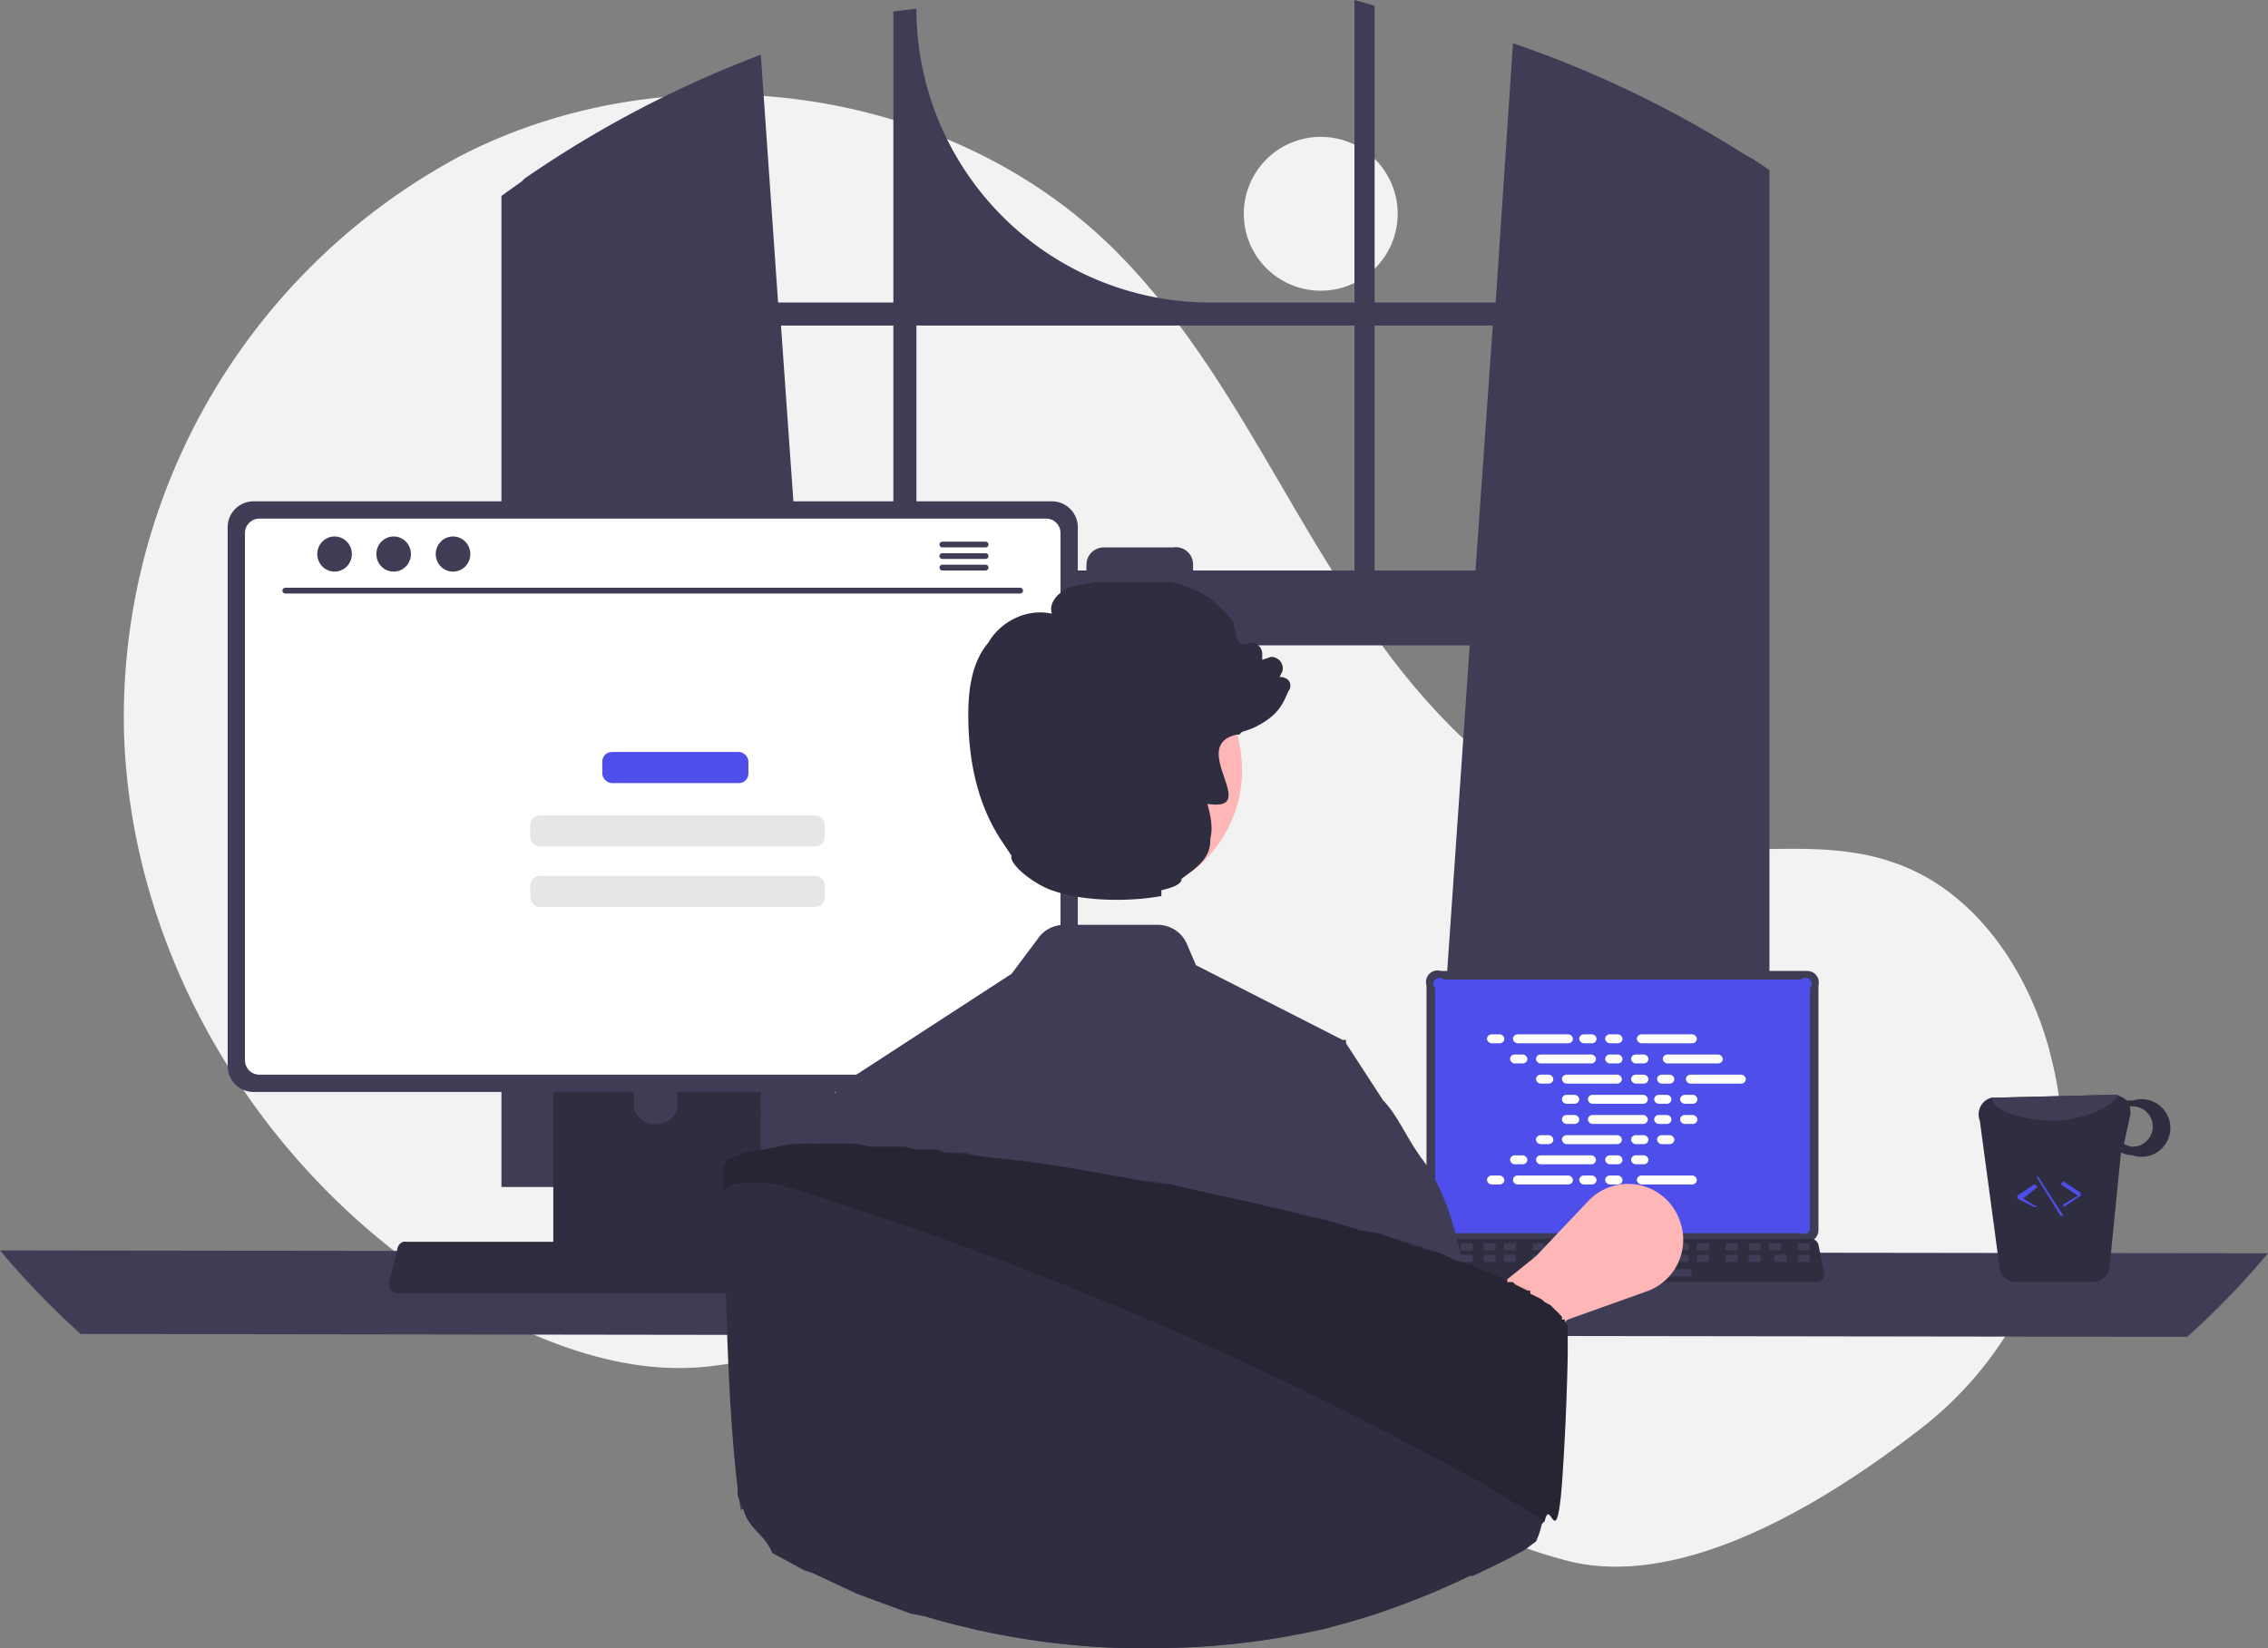 <svg xmlns="http://www.w3.org/2000/svg" data-name="Layer 1" viewBox="0 0 787 572"><rect x="0" y="0" width="787" height="572" fill="#808080" stroke="none"/><circle cx="458.3" cy="74.2" r="26.7" fill="#f2f2f2"/><path fill="#f2f2f2" d="M665 497c40-30 59-81 47-129l-1-4c-8-29-27-56-55-65-24-8-50-2-75-5-49-6-87-46-113-87-27-41-47-87-83-122-58-56-153-68-225-31A221 221 0 0 0 43 253c2 81 50 158 120 199 26 15 56 26 85 22 26-3 49-17 74-21 41-6 80 12 115 33s68 46 108 56c38 9 85-18 120-45Z"/><path fill="#3f3d56" d="m608 55-2-1a380 380 0 0 0-81-39l-6 90h-42V2l-7-2v105h-50A102 102 0 0 1 318 3l-8 1v101h-40l-6-86a381 381 0 0 0-82 43l-1 1-7 5v344h118l-2-29-11-159h231l-11 159-2 29h117V59l-6-4ZM310 198h-33l-6-85h39Zm160 0h-56v-2a6 6 0 0 0-7-6h-24a6 6 0 0 0-6 6v2h-59v-85h152Zm7 0v-85h41l-6 85ZM0 434a289 289 0 0 0 28 29l731 1a289 289 0 0 0 28-29Z"/><path fill="#3f3d56" d="M495 342v85a4 4 0 0 0 5 4h127a4 4 0 0 0 4-4v-85a4 4 0 0 0-4-5H500a4 4 0 0 0-5 5Z"/><path fill="#4E4FEB" d="M498 343v83a2 2 0 0 0 3 2h124a2 2 0 0 0 3-2v-83a2 2 0 0 0-3-3H501a2 2 0 0 0-3 3Z"/><path fill="#2f2e41" d="M493 444a2 2 0 0 0 2 1h136a3 3 0 0 0 2-3l-2-10a3 3 0 0 0-2-2H497a2 2 0 0 0-1 0 3 3 0 0 0-2 2l-2 10a3 3 0 0 0 1 2Z"/><rect width="4.2" height="2.5" x="830" y="596" fill="#3f3d56" rx=".5" transform="rotate(-180 729 515)"/><rect width="4.2" height="2.5" x="822" y="596" fill="#3f3d56" rx=".5" transform="rotate(-180 720 515)"/><rect width="4.2" height="2.5" x="813" y="596" fill="#3f3d56" rx=".5" transform="rotate(-180 712 515)"/><rect width="4.2" height="2.5" x="805" y="596" fill="#3f3d56" rx=".5" transform="rotate(-180 704 515)"/><rect width="4.2" height="2.5" x="797" y="596" fill="#3f3d56" rx=".5" transform="rotate(-180 695 515)"/><rect width="4.2" height="2.5" x="788" y="596" fill="#3f3d56" rx=".5" transform="rotate(-180 687 515)"/><rect width="4.2" height="2.5" x="780" y="596" fill="#3f3d56" rx=".5" transform="rotate(-180 679 515)"/><rect width="4.2" height="2.5" x="771" y="596" fill="#3f3d56" rx=".5" transform="rotate(-180 670 515)"/><rect width="4.2" height="2.5" x="763" y="596" fill="#3f3d56" rx=".5" transform="rotate(-180 662 515)"/><rect width="4.2" height="2.5" x="755" y="596" fill="#3f3d56" rx=".5" transform="rotate(-180 653 515)"/><rect width="4.2" height="2.5" x="746" y="596" fill="#3f3d56" rx=".5" transform="rotate(-180 645 515)"/><rect width="4.2" height="2.5" x="738" y="596" fill="#3f3d56" rx=".5" transform="rotate(-180 637 515)"/><rect width="4.2" height="2.5" x="730" y="596" fill="#3f3d56" rx=".5" transform="rotate(-180 628 515)"/><rect width="4.2" height="2.5" x="721" y="596" fill="#3f3d56" rx=".5" transform="rotate(-180 620 515)"/><rect width="4.2" height="2.5" x="713" y="596" fill="#3f3d56" rx=".5" transform="rotate(-180 612 515)"/><rect width="4.2" height="2.5" x="704" y="596" fill="#3f3d56" rx=".5" transform="rotate(-180 603 515)"/><rect width="4.2" height="2.5" x="830" y="600" fill="#3f3d56" rx=".5" transform="rotate(-180 729 519)"/><rect width="4.2" height="2.5" x="822" y="600" fill="#3f3d56" rx=".5" transform="rotate(-180 721 519)"/><rect width="4.2" height="2.5" x="813" y="600" fill="#3f3d56" rx=".5" transform="rotate(-180 712 519)"/><rect width="4.2" height="2.5" x="805" y="600" fill="#3f3d56" rx=".5" transform="rotate(-180 704 519)"/><rect width="4.2" height="2.5" x="797" y="600" fill="#3f3d56" rx=".5" transform="rotate(-180 695 519)"/><rect width="4.2" height="2.5" x="788" y="600" fill="#3f3d56" rx=".5" transform="rotate(-180 687 519)"/><rect width="4.2" height="2.5" x="780" y="600" fill="#3f3d56" rx=".5" transform="rotate(-180 679 519)"/><rect width="4.2" height="2.5" x="772" y="600" fill="#3f3d56" rx=".5" transform="rotate(-180 670 519)"/><rect width="4.2" height="2.5" x="763" y="600" fill="#3f3d56" rx=".5" transform="rotate(-180 662 519)"/><rect width="4.2" height="2.5" x="755" y="600" fill="#3f3d56" rx=".5" transform="rotate(-180 654 519)"/><rect width="4.2" height="2.5" x="746" y="600" fill="#3f3d56" rx=".5" transform="rotate(-180 645 519)"/><rect width="4.2" height="2.5" x="738" y="600" fill="#3f3d56" rx=".5" transform="rotate(-180 637 519)"/><rect width="4.2" height="2.5" x="730" y="600" fill="#3f3d56" rx=".5" transform="rotate(-180 628 519)"/><rect width="4.2" height="2.5" x="721" y="600" fill="#3f3d56" rx=".5" transform="rotate(-180 620 519)"/><rect width="4.2" height="2.5" x="713" y="600" fill="#3f3d56" rx=".5" transform="rotate(-180 612 519)"/><rect width="4.2" height="2.5" x="705" y="600" fill="#3f3d56" rx=".5" transform="rotate(-180 603 519)"/><rect width="33.5" height="2.5" x="761" y="605" fill="#3f3d56" rx=".5" transform="rotate(-180 674 524)"/><rect width="6" height="3.1" x="516" y="359" fill="#fff" rx="1.6"/><rect width="6" height="3.1" x="548" y="359" fill="#fff" rx="1.6"/><rect width="6" height="3.1" x="557" y="359" fill="#fff" rx="1.6"/><rect width="20.8" height="3.1" x="525" y="359" fill="#fff" rx="1.6"/><rect width="20.8" height="3.1" x="568" y="359" fill="#fff" rx="1.6"/><rect width="6" height="3.1" x="524" y="366" fill="#fff" rx="1.6"/><rect width="6" height="3.1" x="557" y="366" fill="#fff" rx="1.6"/><rect width="6" height="3.1" x="566" y="366" fill="#fff" rx="1.6"/><rect width="20.8" height="3.1" x="533" y="366" fill="#fff" rx="1.6"/><rect width="20.8" height="3.1" x="577" y="366" fill="#fff" rx="1.6"/><rect width="6" height="3.1" x="533" y="373" fill="#fff" rx="1.6"/><rect width="6" height="3.1" x="566" y="373" fill="#fff" rx="1.6"/><rect width="6" height="3.1" x="575" y="373" fill="#fff" rx="1.6"/><rect width="20.8" height="3.1" x="542" y="373" fill="#fff" rx="1.6"/><rect width="20.8" height="3.1" x="585" y="373" fill="#fff" rx="1.6"/><rect width="6" height="3.1" x="542" y="380" fill="#fff" rx="1.6"/><rect width="6" height="3.1" x="574" y="380" fill="#fff" rx="1.6"/><rect width="6" height="3.1" x="583" y="380" fill="#fff" rx="1.6"/><rect width="20.8" height="3.1" x="551" y="380" fill="#fff" rx="1.6"/><rect width="6" height="3.1" x="548" y="408" fill="#fff" rx="1.6"/><rect width="6" height="3.1" x="557" y="408" fill="#fff" rx="1.6"/><rect width="20.8" height="3.1" x="568" y="408" fill="#fff" rx="1.6"/><rect width="6" height="3.1" x="516" y="408" fill="#fff" rx="1.6"/><rect width="20.8" height="3.1" x="525" y="408" fill="#fff" rx="1.6"/><rect width="6" height="3.1" x="524" y="401" fill="#fff" rx="1.6"/><rect width="6" height="3.1" x="557" y="401" fill="#fff" rx="1.6"/><rect width="6" height="3.1" x="566" y="401" fill="#fff" rx="1.6"/><rect width="20.8" height="3.1" x="533" y="401" fill="#fff" rx="1.6"/><rect width="6" height="3.1" x="533" y="394" fill="#fff" rx="1.6"/><rect width="6" height="3.1" x="566" y="394" fill="#fff" rx="1.6"/><rect width="6" height="3.1" x="575" y="394" fill="#fff" rx="1.6"/><rect width="20.8" height="3.1" x="542" y="394" fill="#fff" rx="1.6"/><rect width="6" height="3.1" x="542" y="387" fill="#fff" rx="1.6"/><rect width="6" height="3.1" x="574" y="387" fill="#fff" rx="1.6"/><rect width="6" height="3.1" x="583" y="387" fill="#fff" rx="1.6"/><rect width="20.8" height="3.1" x="551" y="387" fill="#fff" rx="1.6"/><path fill="#ffb6b6" d="m505 490-13-21 41-33 18-19a19 19 0 0 1 32 7 19 19 0 0 1-11 24l-28 10Z"/><path fill="#2f2e41" d="M192 337v103h72V337a3 3 0 0 0-3-3 3 3 0 0 0-1 0h-65a3 3 0 0 0-3 3Zm28 36a8 8 0 0 1 15 0v12a8 8 0 0 1-15 0Z"/><path fill="#3f3d56" d="M191 437v10a2 2 0 0 0 2 2h69a2 2 0 0 0 2-2v-10ZM79 183v187a9 9 0 0 0 9 9h277a9 9 0 0 0 9-9V183a9 9 0 0 0-9-9H88a9 9 0 0 0-9 9Z"/><path fill="#fff" d="M85 185v183a5 5 0 0 0 5 5h273a5 5 0 0 0 5-5V185a5 5 0 0 0-5-5H90a5 5 0 0 0-5 5Z"/><path fill="#2f2e41" d="M136 448a3 3 0 0 0 2 1h162a3 3 0 0 0 3-4l-2-12a3 3 0 0 0-2-2 3 3 0 0 0-1 0H141a3 3 0 0 0-1 0 3 3 0 0 0-2 2l-3 12a3 3 0 0 0 1 3Z"/><path fill="#3f3d56" d="M354 206H99a1 1 0 0 1 0-2h255a1 1 0 0 1 0 2Z"/><ellipse cx="116.1" cy="192.3" fill="#3f3d56" rx="6" ry="6.1"/><ellipse cx="136.6" cy="192.3" fill="#3f3d56" rx="6" ry="6.1"/><ellipse cx="157.2" cy="192.3" fill="#3f3d56" rx="6" ry="6.1"/><path fill="#3f3d56" d="M342 188h-15a1 1 0 0 0 0 2h15a1 1 0 0 0 0-2Zm0 4h-15a1 1 0 0 0 0 2h15a1 1 0 0 0 0-2Zm0 4h-15a1 1 0 0 0 0 2h15a1 1 0 0 0 0-2Z"/><path fill="#2f2e41" d="M694 441a6 6 0 0 0 6 4h26a6 6 0 0 0 6-5l4-40a10 10 0 0 0 4 1 10 10 0 1 0 0-19 8 8 0 0 0-2 0 7 7 0 0 0-5-2l-41 1a6 6 0 0 0-1 0 6 6 0 0 0-4 8Zm43-44 2-9a7 7 0 0 0 0-4h1a7 7 0 0 1 0 14 7 7 0 0 1-3-1Z"/><path fill="#3f3d56" d="M691 381c1 5 11 8 23 8 11-1 19-5 21-9a6 6 0 0 0-2 0l-41 1a6 6 0 0 0-1 0Z"/><path fill="#4E4FEB" d="m716 419 6-4v-1l-6-4-1 1 6 4-5 3v1Zm-9 0-5-3 5-4-1-1-6 4v1l6 3h1Zm8 3h1l-9-14a1 1 0 0 0 0 1l8 13Z"/><rect width="50.7" height="10.8" x="209" y="261" fill="#4E4FEB" rx="3.3"/><rect width="102.2" height="10.8" x="184" y="283" fill="#e6e6e6" rx="3.3"/><rect width="102.2" height="10.8" x="184" y="304" fill="#e6e6e6" rx="3.3"/><path fill="#3f3d56" d="M291 377v1l6 19 8 23 14 43v7l1 54-3 7 4 12s-2-18-10-8l-14 18 19 7 5 1a267 267 0 0 0 68 11h16a267 267 0 0 0 56-7l-1-26c0-5-5-10-6-15 0-4 5-7 5-11-2-23-4-14-5-30l-1-4-1-17 6-39 9-61v-1h-1l-51-26-3-7a11 11 0 0 0-10-7h-33a11 11 0 0 0-9 5l-9 12Z"/><path fill="#3f3d56" d="m327 454-8 16-5 11-9 47-4 4-4-16-40 8-1-7v-1l2-2c-1-27 0-74 12-103a60 60 0 0 1 7-13l1-1c5-7 8-14 13-19a1 1 0 0 0 0-1l32-17 2 39 1 28Zm117 4 9 21 4 7 8 46 5 5 4-17h2l32-7 9 30a18 18 0 0 0-3-22l-1-2c1-32-1-92-19-116-6-8-9-16-14-21l-13-20v-1h-1Z"/><circle cx="386.4" cy="267.2" r="44.6" fill="#ffb6b6" data-name="Ellipse 5"/><path fill="#2f2e41" d="M447 236a4 4 0 0 0-3-1l1-2a4 4 0 0 0-4-5l-3 1v-2a4 4 0 0 0-4-4 4 4 0 0 1-4 0 4 4 0 0 1-1-2l-1-5c-5-7-12-12-22-14h-26c-4 1-8 1-11 3s-5 5-4 8c-9-2-18 3-22 10-6 7-7 17-7 25 0 18 4 32 11 43l2 3 2 3c-1 3 8 10 14 12 11 4 27 4 38 2v-2c4-1 7-2 7-4l4-3c5-4 6-7 6-11 1-4 0-8-1-12 19 3-7-20 10-24a5 5 0 0 1 1 0l1-1a26 26 0 0 0 7-3c5-3 7-6 9-11a3 3 0 0 0 0-4Zm97 225v9a868 868 0 0 1-2 45c-2 25-4 4-6 13l-1 1a28 28 0 0 1-2 6l-4 3a281 281 0 0 1-18 9h-1a271 271 0 0 1-35 14 241 241 0 0 1-14 4 267 267 0 0 1-56 7h-16a267 267 0 0 1-68-11l-5-1-19-7-15-7-3-1-11-6c-3-7-8-8-10-15a26 26 0 0 1-2-5v-1a24 24 0 0 1 0-1c-4-34-4-72-5-104v-5a100 100 0 0 0 0-3v-1h1a2 2 0 0 1 0-1 10 10 0 0 1 1-1h1a19 19 0 0 1 3-1l1-1h1l4-1a16 16 0 0 1 2 0l10-2h4a36 36 0 0 1 4 0h14l5 1h12l4 1h7l3 1h7l3 1a201 201 0 0 1 7 1h1a756 756 0 0 1 29 4l17 3 5 1h2a425 425 0 0 1 7 1l4 1 27 6 4 1 9 2a157 157 0 0 1 8 2l4 1 10 3 6 1a478 478 0 0 1 22 7l4 2 3 1 4 1 1 1h1l1 1a34 34 0 0 1 4 1 27 27 0 0 1 4 2h1v1h2l1 1a142 142 0 0 1 4 2h1v1l2 1 2 1 1 1 2 1 1 1 1 1a6 6 0 0 1 1 1l1 1v1h1v1a7 7 0 0 1 1 1 5 5 0 0 1 0 1Z"/><path d="M544 461v9a1317 1317 0 0 1-2 45c-2 25-4 4-6 13l-23-14-4-2a1260 1260 0 0 0-239-101c-10-1-16-1-19 2v-9a3 3 0 0 1 1 0 2 2 0 0 1 0-1 10 10 0 0 1 1-1h1a19 19 0 0 1 3-1l1-1h1a43 43 0 0 1 6-1l10-2h4a36 36 0 0 1 4 0 256 256 0 0 1 14 0l5 1h8a132 132 0 0 0 4 0l4 1h7l3 1 18 2 11 1 18 3 17 3 5 1 5 1h4l4 1 27 6 4 1 9 2 2 1 6 1 4 1 10 3 6 1a706 706 0 0 1 11 4l6 2 5 1 4 2 3 1 4 1 1 1a87 87 0 0 1 10 4h1v1h1a115 115 0 0 1 7 3v1l2 1a68 68 0 0 1 5 3 50 50 0 0 1 2 2 6 6 0 0 1 1 1 39 39 0 0 1 1 1v1h1v1a7 7 0 0 1 1 1 6 6 0 0 1 0 1Z" opacity=".2"/></svg>